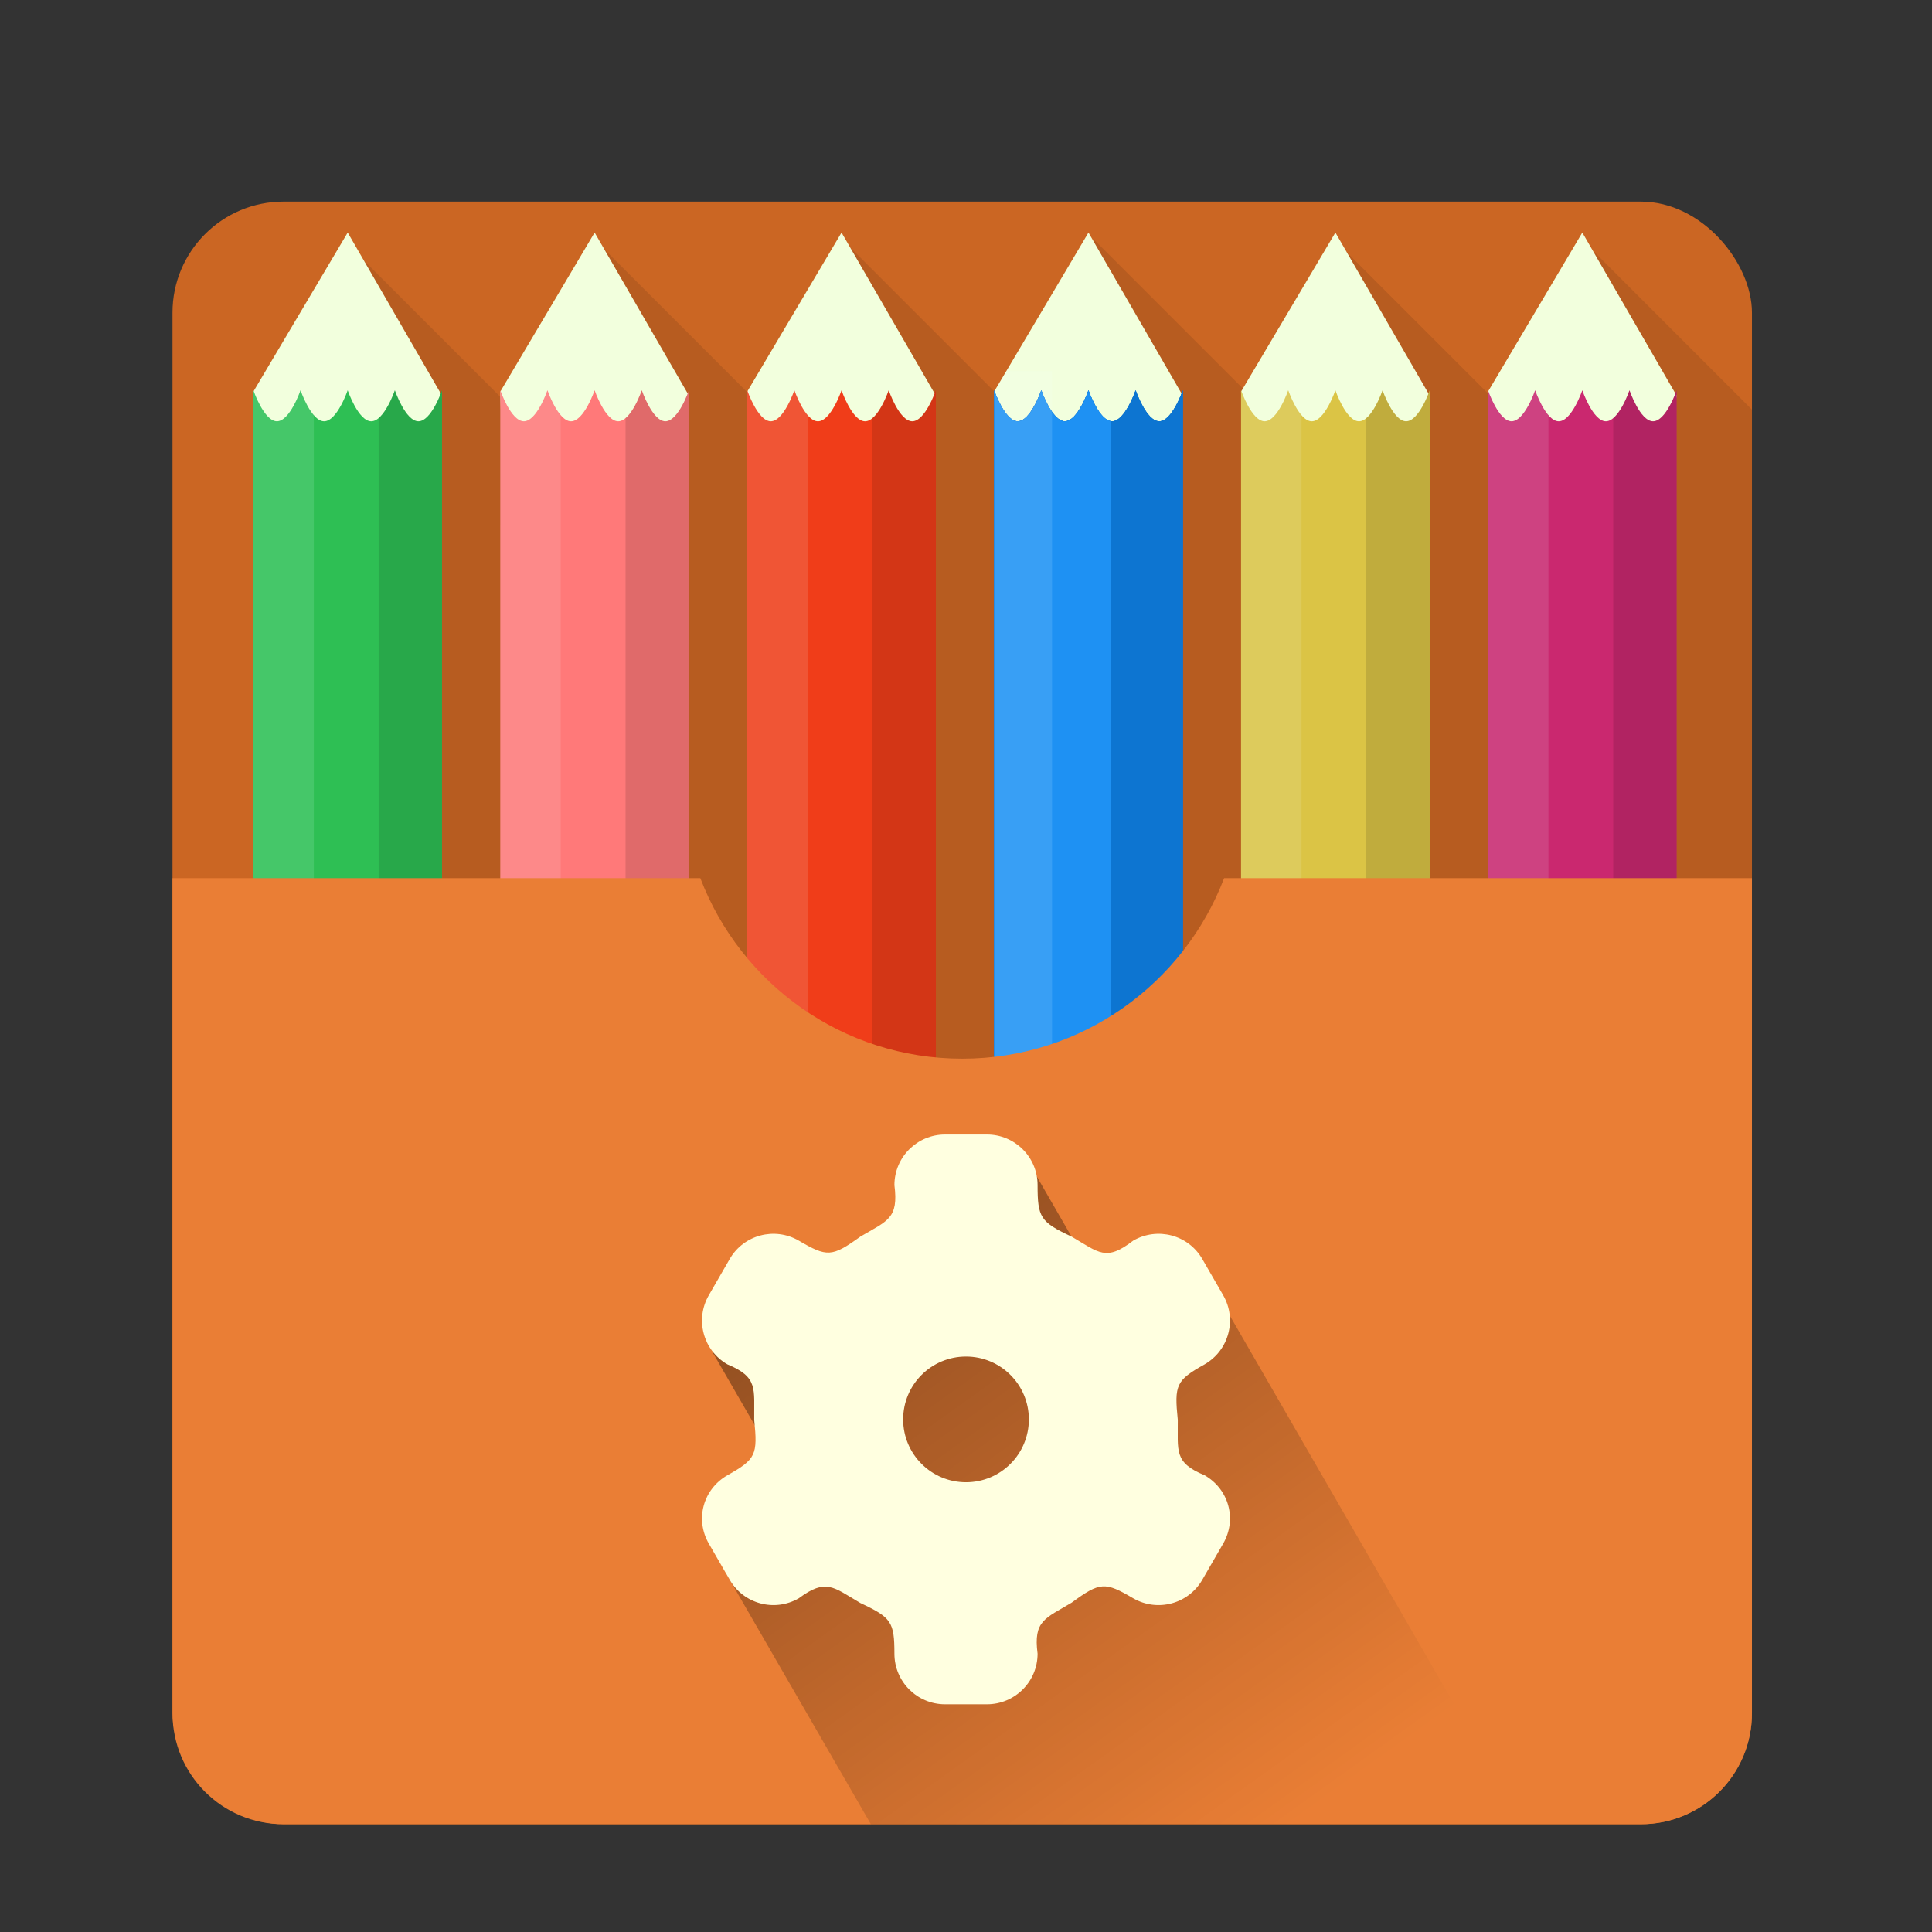 <?xml version="1.0" encoding="UTF-8" standalone="no"?>
<!-- Created with Inkscape (http://www.inkscape.org/) -->

<svg
   xmlns:dc="http://purl.org/dc/elements/1.1/"
   xmlns:cc="http://creativecommons.org/ns#"
   xmlns:rdf="http://www.w3.org/1999/02/22-rdf-syntax-ns#"
   xmlns:svg="http://www.w3.org/2000/svg"
   xmlns="http://www.w3.org/2000/svg"
   xmlns:xlink="http://www.w3.org/1999/xlink"
   xmlns:sodipodi="http://sodipodi.sourceforge.net/DTD/sodipodi-0.dtd"
   xmlns:inkscape="http://www.inkscape.org/namespaces/inkscape"
   width="512"
   height="512"
   id="svg2"
   version="1.1"
   inkscape:version="0.48.4 r9939"
   sodipodi:docname="adjust-colors.svg">
  <rect width="100%" height="100%" fill="#333333" stroke="none"/>
  <sodipodi:namedview
     id="base"
     pagecolor="#ffffff"
     bordercolor="#666666"
     borderopacity="1.0"
     inkscape:pageopacity="0.0"
     inkscape:pageshadow="2"
     inkscape:zoom="0.175"
     inkscape:cx="147.79915"
     inkscape:cy="393.61386"
     inkscape:document-units="px"
     inkscape:current-layer="layer1"
     showgrid="false"
     inkscape:window-width="1360"
     inkscape:window-height="721"
     inkscape:window-x="0"
     inkscape:window-y="25"
     inkscape:window-maximized="1"
     showguides="true"
     inkscape:guide-bbox="true" />
  <defs
     id="defs4">
    <linearGradient
       inkscape:collect="always"
       id="linearGradient4004">
      <stop
         style="stop-color:#000000;stop-opacity:0.813"
         offset="0"
         id="stop4006" />
      <stop
         style="stop-color:#000000;stop-opacity:0;"
         offset="1"
         id="stop4008" />
    </linearGradient>
    <clipPath
       id="clipPath3769"
       clipPathUnits="userSpaceOnUse">
      <path
         style="color:#000000;fill:#008f43;fill-opacity:1;fill-rule:evenodd;stroke:none;stroke-width:60;marker:none;visibility:visible;display:inline;overflow:visible;enable-background:accumulate"
         d="m -64.286,643.791 c 0,0 -2.809,8.214 -6.25,8.214 -3.441,0 -6.25,-8.214 -6.25,-8.214 0,0 -2.809,8.214 -6.25,8.214 -3.441,0 -6.25,-8.214 -6.25,-8.214 0,0 -2.809,8.214 -6.25,8.214 -3.441,0 -6.25,-8.214 -6.25,-8.214 0,0 -2.809,8.214 -6.25,8.214 -3.441,0 -6.25,-8.214 -6.25,-8.214 l 0,142.857 50,0 z"
         id="path3771"
         inkscape:connector-curvature="0"
         sodipodi:nodetypes="cacacacacccc" />
    </clipPath>
    <clipPath
       id="clipPath3775"
       clipPathUnits="userSpaceOnUse">
      <path
         style="color:#000000;fill:#008f43;fill-opacity:1;fill-rule:evenodd;stroke:none;stroke-width:60;marker:none;visibility:visible;display:inline;overflow:visible;enable-background:accumulate"
         d="m 64.286,103.429 c 0,0 2.809,8.214 6.25,8.214 3.441,0 6.25,-8.214 6.25,-8.214 0,0 2.809,8.214 6.25,8.214 3.441,0 6.25,-8.214 6.25,-8.214 0,0 2.809,8.214 6.25,8.214 3.441,0 6.25,-8.214 6.25,-8.214 0,0 2.809,8.214 6.25,8.214 3.441,0 6.25,-8.214 6.25,-8.214 l 0,142.857 -50,0 z"
         id="path3777"
         inkscape:connector-curvature="0"
         sodipodi:nodetypes="cacacacacccc" />
    </clipPath>
    <clipPath
       clipPathUnits="userSpaceOnUse"
       id="clipPath3891">
      <path
         sodipodi:nodetypes="scccccccccccccsscccccccccccccss"
         inkscape:connector-curvature="0"
         id="path3893"
         d="m 14.93,1019.952 c -1.088,0 -1.969,0.881 -1.969,1.969 0.167,1.307 -0.269,1.377 -1.328,2 -1.105,0.798 -1.295,0.801 -2.391,0.156 -0.942,-0.544 -2.143,-0.224 -2.688,0.719 l -0.812,1.406 c -0.544,0.942 -0.224,2.143 0.719,2.688 1.207,0.5 1.035,0.938 1.047,2.156 0.138,1.359 0.066,1.535 -1.047,2.156 -0.942,0.544 -1.263,1.714 -0.719,2.656 l 0.812,1.406 c 0.544,0.942 1.745,1.263 2.688,0.719 1.06,-0.783 1.331,-0.436 2.391,0.188 1.204,0.564 1.328,0.73 1.328,1.969 0,1.088 0.881,1.969 1.969,1.969 l 1.625,0 c 1.088,0 1.969,-0.881 1.969,-1.969 -0.168,-1.287 0.29,-1.362 1.328,-1.984 1.104,-0.81 1.29,-0.82 2.391,-0.172 0.942,0.544 2.143,0.224 2.688,-0.719 l 0.812,-1.406 c 0.544,-0.943 0.224,-2.112 -0.719,-2.656 -1.207,-0.5 -1.035,-0.938 -1.047,-2.156 -0.138,-1.359 -0.066,-1.535 1.047,-2.156 0.942,-0.544 1.263,-1.745 0.719,-2.688 l -0.812,-1.406 c -0.544,-0.943 -1.745,-1.263 -2.688,-0.719 -1.058,0.815 -1.318,0.475 -2.391,-0.156 -1.221,-0.569 -1.328,-0.744 -1.328,-2 0,-1.088 -0.881,-1.969 -1.969,-1.969 z"
         style="color:#000000;fill:#385a5a;fill-opacity:1;fill-rule:evenodd;stroke:none;stroke-width:16;marker:none;visibility:visible;display:inline;overflow:visible;enable-background:accumulate" />
    </clipPath>
    <clipPath
       clipPathUnits="userSpaceOnUse"
       id="clipPath4086">
      <path
         style="color:#000000;fill:#df8f43;fill-opacity:1;fill-rule:evenodd;stroke:none;stroke-width:60;marker:none;visibility:visible;display:inline;overflow:visible;enable-background:accumulate"
         d="m 465.714,735.219 0,260 c 0,15.829 -12.743,28.571 -28.571,28.571 l -362.857,0 c -15.829,0 -28.571,-12.743 -28.571,-28.571 l 0,-260 z"
         id="path4088"
         inkscape:connector-curvature="0"
         sodipodi:nodetypes="csssscc" />
    </clipPath>
    <clipPath
       clipPathUnits="userSpaceOnUse"
       id="clipPath3871">
      <g
         transform="translate(199.17,-540.362)"
         id="g3873">
        <path
           sodipodi:nodetypes="cccccc"
           transform="translate(0,540.362)"
           inkscape:connector-curvature="0"
           id="path3875"
           d="m 64.286,103.786 25,-42.153 25,43.225 -2.857,15.714 -46.786,-3.929 z"
           style="fill:#f2ffdd;fill-opacity:1;stroke:none" />
        <path
           sodipodi:nodetypes="cacacacacccc"
           inkscape:connector-curvature="0"
           id="path3877"
           d="m 64.286,103.429 c 0,0 2.809,8.214 6.25,8.214 3.441,0 6.25,-8.214 6.25,-8.214 0,0 2.809,8.214 6.25,8.214 3.441,0 6.25,-8.214 6.25,-8.214 0,0 2.809,8.214 6.25,8.214 3.441,0 6.25,-8.214 6.25,-8.214 0,0 2.809,8.214 6.25,8.214 3.441,0 6.25,-8.214 6.25,-8.214 l 0,184.273 -50,0 z"
           style="color:#000000;fill:#0b72cd;fill-opacity:1;fill-rule:evenodd;stroke:none;stroke-width:60;marker:none;visibility:visible;display:inline;overflow:visible;enable-background:accumulate"
           transform="translate(0,540.362)" />
      </g>
    </clipPath>
    <clipPath
       clipPathUnits="userSpaceOnUse"
       id="clipPath3879">
      <g
         id="g3881"
         transform="translate(199.17,0)">
        <path
           style="fill:#f2ffdd;fill-opacity:1;stroke:none"
           d="m 64.286,103.786 25,-42.153 25,43.225 -2.857,15.714 -46.786,-3.929 z"
           id="path3883"
           inkscape:connector-curvature="0"
           transform="translate(0,540.362)"
           sodipodi:nodetypes="cccccc" />
        <path
           transform="translate(0,540.362)"
           style="color:#000000;fill:#0b72cd;fill-opacity:1;fill-rule:evenodd;stroke:none;stroke-width:60;marker:none;visibility:visible;display:inline;overflow:visible;enable-background:accumulate"
           d="m 64.286,103.429 c 0,0 2.809,8.214 6.25,8.214 3.441,0 6.25,-8.214 6.25,-8.214 0,0 2.809,8.214 6.25,8.214 3.441,0 6.25,-8.214 6.25,-8.214 0,0 2.809,8.214 6.25,8.214 3.441,0 6.25,-8.214 6.25,-8.214 0,0 2.809,8.214 6.25,8.214 3.441,0 6.25,-8.214 6.25,-8.214 l 0,184.273 -50,0 z"
           id="path3885"
           inkscape:connector-curvature="0"
           sodipodi:nodetypes="cacacacacccc" />
      </g>
    </clipPath>
    <clipPath
       clipPathUnits="userSpaceOnUse"
       id="clipPath3973">
      <path
         style="color:#000000;fill:#d83414;fill-opacity:1;fill-rule:evenodd;stroke:none;stroke-width:60;marker:none;visibility:visible;display:inline;overflow:visible;enable-background:accumulate"
         d="m 198.018,643.791 c 0,0 2.809,8.214 6.25,8.214 3.441,0 6.25,-8.214 6.25,-8.214 0,0 2.809,8.214 6.25,8.214 3.441,0 6.25,-8.214 6.25,-8.214 0,0 2.809,8.214 6.25,8.214 3.441,0 6.25,-8.214 6.25,-8.214 0,0 2.809,8.214 6.25,8.214 3.441,0 6.25,-8.214 6.25,-8.214 l 0,183.571 -50,0 z"
         id="path3975"
         inkscape:connector-curvature="0"
         sodipodi:nodetypes="cacacacacccc" />
    </clipPath>
    <clipPath
       clipPathUnits="userSpaceOnUse"
       id="clipPath3979">
      <path
         style="color:#000000;fill:#d83414;fill-opacity:1;fill-rule:evenodd;stroke:none;stroke-width:60;marker:none;visibility:visible;display:inline;overflow:visible;enable-background:accumulate"
         d="m 198.018,643.791 c 0,0 2.809,8.214 6.25,8.214 3.441,0 6.25,-8.214 6.25,-8.214 0,0 2.809,8.214 6.25,8.214 3.441,0 6.25,-8.214 6.25,-8.214 0,0 2.809,8.214 6.25,8.214 3.441,0 6.25,-8.214 6.25,-8.214 0,0 2.809,8.214 6.25,8.214 3.441,0 6.25,-8.214 6.25,-8.214 l 0,183.571 -50,0 z"
         id="path3981"
         inkscape:connector-curvature="0"
         sodipodi:nodetypes="cacacacacccc" />
    </clipPath>
    <linearGradient
       inkscape:collect="always"
       xlink:href="#linearGradient4004"
       id="linearGradient4010"
       x1="77.484"
       y1="153.833"
       x2="323.271"
       y2="497.168"
       gradientUnits="userSpaceOnUse" />
    <clipPath
       clipPathUnits="userSpaceOnUse"
       id="clipPath4014">
      <path
         id="path4016"
         d="m 45.719,232.719 0,221.281 c 0,16.305 13.133,29.438 29.438,29.438 l 359.688,0 c 16.305,0 29.438,-13.133 29.438,-29.438 l 0,-221.281 -139.875,0 C 313.744,260.68 286.706,280.562 255,280.562 c -31.706,0 -58.744,-19.882 -69.406,-47.844 l -139.875,0 z"
         style="color:#000000;fill:#687c8d;fill-opacity:1;fill-rule:evenodd;stroke:none;stroke-width:60;marker:none;visibility:visible;display:inline;overflow:visible;enable-background:accumulate"
         inkscape:connector-curvature="0" />
    </clipPath>
    <clipPath
       clipPathUnits="userSpaceOnUse"
       id="clipPath3818">
      <rect
         ry="29.431"
         y="53.429"
         x="45.714"
         height="430"
         width="418.571"
         id="rect3820"
         style="color:#000000;fill:#0c946f;fill-opacity:1;fill-rule:evenodd;stroke:none;stroke-width:60;marker:none;visibility:visible;display:inline;overflow:visible;enable-background:accumulate" />
    </clipPath>
  </defs>
  <g
     transform="translate(0,-540.362)"
     id="layer1"
     inkscape:groupmode="layer"
     inkscape:label="Capa 1">
    <rect
       style="color:#000000;fill:#cb6623;fill-opacity:1;fill-rule:evenodd;stroke:none;stroke-width:60;marker:none;visibility:visible;display:inline;overflow:visible;enable-background:accumulate"
       id="rect3073"
       width="418.571"
       height="430"
       x="45.714"
       y="53.429"
       transform="translate(0,540.362)"
       ry="29.431" />
    <path
       style="fill:#000000;stroke:none;stroke-width:1px;stroke-linecap:butt;stroke-linejoin:miter;stroke-opacity:1;fill-opacity:0.099"
       d="m 91.924,64.502 48.992,48.992 17.678,-48.992 53.538,53.538 11.112,-54.548 48.992,48.992 17.678,-48.992 51.518,51.518 12.122,-51.518 53.033,53.033 13.637,-52.023 66.67,66.67 -3.03,140.411 -387.899,37.376 z"
       id="path3814"
       inkscape:connector-curvature="0"
       transform="translate(0,540.362)"
       clip-path="url(#clipPath3818)" />
    <g
       transform="translate(2.857,0)"
       id="g3779">
      <path
         style="fill:#f2ffdd;fill-opacity:1;stroke:none"
         d="m 64.286,103.786 25,-42.153 25,43.225 -2.857,15.714 -46.786,-3.929 z"
         id="path3761"
         inkscape:connector-curvature="0"
         transform="translate(0,540.362)"
         sodipodi:nodetypes="cccccc" />
      <path
         transform="translate(0,540.362)"
         style="color:#000000;fill:#2ebf54;fill-opacity:1;fill-rule:evenodd;stroke:none;stroke-width:60;marker:none;visibility:visible;display:inline;overflow:visible;enable-background:accumulate"
         d="m 64.286,103.429 c 0,0 2.809,8.214 6.25,8.214 3.441,0 6.25,-8.214 6.25,-8.214 0,0 2.809,8.214 6.25,8.214 3.441,0 6.25,-8.214 6.25,-8.214 0,0 2.809,8.214 6.25,8.214 3.441,0 6.25,-8.214 6.25,-8.214 0,0 2.809,8.214 6.25,8.214 3.441,0 6.25,-8.214 6.25,-8.214 l 0,142.857 -50,0 z"
         id="rect3758"
         inkscape:connector-curvature="0"
         sodipodi:nodetypes="cacacacacccc" />
      <rect
         style="opacity:0.122;color:#000000;fill:#f2ffff;fill-opacity:1;fill-rule:evenodd;stroke:none;stroke-width:60;marker:none;visibility:visible;display:inline;overflow:visible;enable-background:accumulate"
         id="rect3763"
         width="30.81"
         height="170.716"
         x="49.497"
         y="90.261"
         transform="translate(0,540.362)"
         clip-path="url(#clipPath3775)" />
      <rect
         transform="scale(-1,1)"
         y="630.623"
         x="-128.289"
         height="170.716"
         width="30.81"
         id="rect3765"
         style="opacity:0.122;color:#000000;fill:#000000;fill-opacity:1;fill-rule:evenodd;stroke:none;stroke-width:60;marker:none;visibility:visible;display:inline;overflow:visible;enable-background:accumulate"
         clip-path="url(#clipPath3769)" />
    </g>
    <g
       transform="translate(68.295,0)"
       id="g3785">
      <path
         sodipodi:nodetypes="cccccc"
         transform="translate(0,540.362)"
         inkscape:connector-curvature="0"
         id="path3787"
         d="m 64.286,103.786 25,-42.153 25,43.225 -2.857,15.714 -46.786,-3.929 z"
         style="fill:#f2ffdd;fill-opacity:1;stroke:none" />
      <path
         sodipodi:nodetypes="cacacacacccc"
         inkscape:connector-curvature="0"
         id="path3789"
         d="m 64.286,103.429 c 0,0 2.809,8.214 6.25,8.214 3.441,0 6.25,-8.214 6.25,-8.214 0,0 2.809,8.214 6.25,8.214 3.441,0 6.25,-8.214 6.25,-8.214 0,0 2.809,8.214 6.25,8.214 3.441,0 6.25,-8.214 6.25,-8.214 0,0 2.809,8.214 6.25,8.214 3.441,0 6.25,-8.214 6.25,-8.214 l 0,142.857 -50,0 z"
         style="color:#000000;fill:#ff7979;fill-opacity:1;fill-rule:evenodd;stroke:none;stroke-width:60;marker:none;visibility:visible;display:inline;overflow:visible;enable-background:accumulate"
         transform="translate(0,540.362)" />
      <rect
         clip-path="url(#clipPath3775)"
         transform="translate(0,540.362)"
         y="90.261"
         x="49.497"
         height="170.716"
         width="30.81"
         id="rect3791"
         style="opacity:0.122;color:#000000;fill:#f2ffff;fill-opacity:1;fill-rule:evenodd;stroke:none;stroke-width:60;marker:none;visibility:visible;display:inline;overflow:visible;enable-background:accumulate" />
      <rect
         clip-path="url(#clipPath3769)"
         style="opacity:0.122;color:#000000;fill:#000000;fill-opacity:1;fill-rule:evenodd;stroke:none;stroke-width:60;marker:none;visibility:visible;display:inline;overflow:visible;enable-background:accumulate"
         id="rect3793"
         width="30.81"
         height="170.716"
         x="-128.289"
         y="630.623"
         transform="scale(-1,1)" />
    </g>
    <g
       id="g3983">
      <path
         style="fill:#f2ffdd;fill-opacity:1;stroke:none"
         d="m 198.018,644.148 25,-42.154 25,43.225 -2.857,15.714 -46.786,-3.929 z"
         id="path3797"
         inkscape:connector-curvature="0"
         sodipodi:nodetypes="cccccc" />
      <path
         style="color:#000000;fill:#f03d19;fill-opacity:1;fill-rule:evenodd;stroke:none;stroke-width:60;marker:none;visibility:visible;display:inline;overflow:visible;enable-background:accumulate"
         d="m 198.018,643.791 c 0,0 2.809,8.214 6.25,8.214 3.441,0 6.25,-8.214 6.25,-8.214 0,0 2.809,8.214 6.25,8.214 3.441,0 6.25,-8.214 6.25,-8.214 0,0 2.809,8.214 6.25,8.214 3.441,0 6.25,-8.214 6.25,-8.214 0,0 2.809,8.214 6.25,8.214 3.441,0 6.25,-8.214 6.25,-8.214 l 0,183.571 -50,0 z"
         id="path3799"
         inkscape:connector-curvature="0"
         sodipodi:nodetypes="cacacacacccc" />
      <rect
         style="opacity:0.122;color:#000000;fill:#f2ffff;fill-opacity:1;fill-rule:evenodd;stroke:none;stroke-width:60;marker:none;visibility:visible;display:inline;overflow:visible;enable-background:accumulate"
         id="rect3801"
         width="30.81"
         height="208.573"
         x="183.23"
         y="630.623"
         clip-path="url(#clipPath3979)" />
      <path
         style="opacity:0.122;color:#000000;fill:#000000;fill-opacity:1;fill-rule:evenodd;stroke:none;stroke-width:60;marker:none;visibility:visible;display:inline;overflow:visible;enable-background:accumulate"
         clip-path="url(#clipPath3973)"
         d="m 262.022,630.623 -30.81,0 0,211.43 30.81,0 z"
         id="rect3803"
         inkscape:connector-curvature="0"
         sodipodi:nodetypes="ccccc" />
    </g>
    <g
       id="g3815"
       transform="translate(264.607,0)">
      <path
         style="fill:#f2ffdd;fill-opacity:1;stroke:none"
         d="m 64.286,103.786 25,-42.153 25,43.225 -2.857,15.714 -46.786,-3.929 z"
         id="path3817"
         inkscape:connector-curvature="0"
         transform="translate(0,540.362)"
         sodipodi:nodetypes="cccccc" />
      <path
         transform="translate(0,540.362)"
         style="color:#000000;fill:#dbc445;fill-opacity:1;fill-rule:evenodd;stroke:none;stroke-width:60;marker:none;visibility:visible;display:inline;overflow:visible;enable-background:accumulate"
         d="m 64.286,103.429 c 0,0 2.809,8.214 6.25,8.214 3.441,0 6.25,-8.214 6.25,-8.214 0,0 2.809,8.214 6.25,8.214 3.441,0 6.25,-8.214 6.25,-8.214 0,0 2.809,8.214 6.25,8.214 3.441,0 6.25,-8.214 6.25,-8.214 0,0 2.809,8.214 6.25,8.214 3.441,0 6.25,-8.214 6.25,-8.214 l 0,142.857 -50,0 z"
         id="path3819"
         inkscape:connector-curvature="0"
         sodipodi:nodetypes="cacacacacccc" />
      <rect
         style="opacity:0.122;color:#000000;fill:#f2ffff;fill-opacity:1;fill-rule:evenodd;stroke:none;stroke-width:60;marker:none;visibility:visible;display:inline;overflow:visible;enable-background:accumulate"
         id="rect3821"
         width="30.81"
         height="170.716"
         x="49.497"
         y="90.261"
         transform="translate(0,540.362)"
         clip-path="url(#clipPath3775)" />
      <rect
         transform="scale(-1,1)"
         y="630.623"
         x="-128.289"
         height="170.716"
         width="30.81"
         id="rect3823"
         style="opacity:0.122;color:#000000;fill:#000000;fill-opacity:1;fill-rule:evenodd;stroke:none;stroke-width:60;marker:none;visibility:visible;display:inline;overflow:visible;enable-background:accumulate"
         clip-path="url(#clipPath3769)" />
    </g>
    <g
       transform="translate(330.045,0)"
       id="g3825">
      <path
         sodipodi:nodetypes="cccccc"
         transform="translate(0,540.362)"
         inkscape:connector-curvature="0"
         id="path3827"
         d="m 64.286,103.786 25,-42.153 25,43.225 -2.857,15.714 -46.786,-3.929 z"
         style="fill:#f2ffdd;fill-opacity:1;stroke:none" />
      <path
         sodipodi:nodetypes="cacacacacccc"
         inkscape:connector-curvature="0"
         id="path3829"
         d="m 64.286,103.429 c 0,0 2.809,8.214 6.25,8.214 3.441,0 6.25,-8.214 6.25,-8.214 0,0 2.809,8.214 6.25,8.214 3.441,0 6.25,-8.214 6.25,-8.214 0,0 2.809,8.214 6.25,8.214 3.441,0 6.25,-8.214 6.25,-8.214 0,0 2.809,8.214 6.25,8.214 3.441,0 6.25,-8.214 6.25,-8.214 l 0,142.857 -50,0 z"
         style="color:#000000;fill:#ca286f;fill-opacity:1;fill-rule:evenodd;stroke:none;stroke-width:60;marker:none;visibility:visible;display:inline;overflow:visible;enable-background:accumulate"
         transform="translate(0,540.362)" />
      <rect
         clip-path="url(#clipPath3775)"
         transform="translate(0,540.362)"
         y="90.261"
         x="49.497"
         height="170.716"
         width="30.81"
         id="rect3831"
         style="opacity:0.122;color:#000000;fill:#f2ffff;fill-opacity:1;fill-rule:evenodd;stroke:none;stroke-width:60;marker:none;visibility:visible;display:inline;overflow:visible;enable-background:accumulate" />
      <rect
         clip-path="url(#clipPath3769)"
         style="opacity:0.122;color:#000000;fill:#000000;fill-opacity:1;fill-rule:evenodd;stroke:none;stroke-width:60;marker:none;visibility:visible;display:inline;overflow:visible;enable-background:accumulate"
         id="rect3833"
         width="30.81"
         height="170.716"
         x="-128.289"
         y="630.623"
         transform="scale(-1,1)" />
    </g>
    <g
       id="g3931">
      <g
         id="g3805"
         transform="translate(199.17,0)">
        <path
           style="fill:#f2ffdd;fill-opacity:1;stroke:none"
           d="m 64.286,103.786 25,-42.153 25,43.225 -2.857,15.714 -46.786,-3.929 z"
           id="path3807"
           inkscape:connector-curvature="0"
           transform="translate(0,540.362)"
           sodipodi:nodetypes="cccccc" />
        <path
           transform="translate(0,540.362)"
           style="color:#000000;fill:#0b72cd;fill-opacity:1;fill-rule:evenodd;stroke:none;stroke-width:60;marker:none;visibility:visible;display:inline;overflow:visible;enable-background:accumulate"
           d="m 64.286,103.429 c 0,0 2.809,8.214 6.25,8.214 3.441,0 6.25,-8.214 6.25,-8.214 0,0 2.809,8.214 6.25,8.214 3.441,0 6.25,-8.214 6.25,-8.214 0,0 2.809,8.214 6.25,8.214 3.441,0 6.25,-8.214 6.25,-8.214 0,0 2.809,8.214 6.25,8.214 3.441,0 6.25,-8.214 6.25,-8.214 l 0,184.273 -50,0 z"
           id="path3809"
           inkscape:connector-curvature="0"
           sodipodi:nodetypes="cacacacacccc" />
        <path
           sodipodi:nodetypes="cacacacacccc"
           inkscape:connector-curvature="0"
           id="path3887"
           d="m 64.286,103.429 c 0,0 2.809,8.214 6.25,8.214 3.441,0 6.25,-8.214 6.25,-8.214 0,0 2.809,8.214 6.25,8.214 3.441,0 6.25,-8.214 6.25,-8.214 0,0 2.809,8.214 6.25,8.214 3.441,0 6.25,-8.214 6.25,-8.214 0,0 2.809,8.214 6.25,8.214 3.441,0 6.25,-8.214 6.25,-8.214 l 0,184.273 -50,0 z"
           style="color:#000000;fill:#0b72cd;fill-opacity:1;fill-rule:evenodd;stroke:none;stroke-width:60;marker:none;visibility:visible;display:inline;overflow:visible;enable-background:accumulate"
           transform="translate(0,540.362)" />
        <path
           transform="translate(0,540.362)"
           style="color:#000000;fill:#0b72cd;fill-opacity:1;fill-rule:evenodd;stroke:none;stroke-width:60;marker:none;visibility:visible;display:inline;overflow:visible;enable-background:accumulate"
           d="m 64.286,103.429 c 0,0 2.809,8.214 6.25,8.214 3.441,0 6.25,-8.214 6.25,-8.214 0,0 2.809,8.214 6.25,8.214 3.441,0 6.25,-8.214 6.25,-8.214 0,0 2.809,8.214 6.25,8.214 3.441,0 6.25,-8.214 6.25,-8.214 0,0 2.809,8.214 6.25,8.214 3.441,0 6.25,-8.214 6.25,-8.214 l 0,184.273 -50,0 z"
           id="path3896"
           inkscape:connector-curvature="0"
           sodipodi:nodetypes="cacacacacccc" />
        <path
           inkscape:connector-curvature="0"
           transform="translate(-199.17,540.362)"
           id="path3928"
           d="m 294.469,111.594 c -3.327,-0.377 -6,-8.156 -6,-8.156 0,0 -2.809,8.219 -6.25,8.219 -3.441,0 -6.25,-8.219 -6.25,-8.219 0,0 -2.809,8.219 -6.25,8.219 -3.441,0 -6.25,-8.219 -6.25,-8.219 l 0,184.25 31,0 0,-176.094 z"
           style="color:#000000;fill:#1e91f3;fill-opacity:1;fill-rule:evenodd;stroke:none;stroke-width:60;marker:none;visibility:visible;display:inline;overflow:visible;enable-background:accumulate" />
        <path
           inkscape:connector-curvature="0"
           transform="translate(-199.17,540.362)"
           id="path3920"
           d="m 294.469,111.594 0,176.094 19,0 0,-184.25 c 0,0 -2.809,8.219 -6.25,8.219 -3.441,0 -6.25,-8.219 -6.25,-8.219 0,0 -2.809,8.219 -6.25,8.219 -0.083,0 -0.168,-0.053 -0.25,-0.062 z"
           style="opacity:0.122;color:#000000;fill:#1e91f3;fill-opacity:1;fill-rule:evenodd;stroke:none;stroke-width:60;marker:none;visibility:visible;display:inline;overflow:visible;enable-background:accumulate" />
      </g>
      <rect
         clip-path="url(#clipPath3871)"
         transform="translate(0,540.362)"
         y="98.343"
         x="259.609"
         height="189.404"
         width="19.193"
         id="rect3855"
         style="color:#000000;fill:#f2ffff;fill-opacity:1;fill-rule:evenodd;stroke:none;stroke-width:60;marker:none;visibility:visible;display:inline;overflow:visible;enable-background:accumulate;opacity:0.125" />
    </g>
    <path
       style="color:#000000;fill:#ea7e35;fill-opacity:1;fill-rule:evenodd;stroke:none;stroke-width:60;marker:none;visibility:visible;display:inline;overflow:visible;enable-background:accumulate"
       d="M 45.719 232.719 L 45.719 454 C 45.719 470.305 58.851 483.438 75.156 483.438 L 434.844 483.438 C 451.149 483.438 464.281 470.305 464.281 454 L 464.281 232.719 L 324.406 232.719 C 313.744 260.68 286.706 280.562 255 280.562 C 223.294 280.562 196.256 260.68 185.594 232.719 L 45.719 232.719 z "
       transform="translate(0,540.362)"
       id="rect3847" />
    <path
       style="fill:url(#linearGradient4010);stroke:none;stroke-width:1px;stroke-linecap:butt;stroke-linejoin:miter;stroke-opacity:1;fill-opacity:1"
       d="m 188.899,358.457 23.12,40.045 -19.559,18.544 54.267,93.992 166.449,-11.245 -89.246,-154.579 -26.657,5.558 -26.132,-45.262 z"
       id="path3996"
       inkscape:connector-curvature="0"
       transform="translate(0,540.362)"
       sodipodi:nodetypes="ccccccccc"
       clip-path="url(#clipPath4014)" />
    <path
       style="color:#000000;fill:#ffffe0;fill-opacity:1;fill-rule:evenodd;stroke:none;stroke-width:16;marker:none;visibility:visible;display:inline;overflow:visible;enable-background:accumulate"
       d="M 250.469 300.656 C 243.052 300.656 237.031 306.646 237.031 314.062 C 238.168 322.971 235.222 323.472 228 327.719 C 220.471 333.157 219.154 333.173 211.688 328.781 C 205.265 325.073 197.083 327.233 193.375 333.656 L 187.844 343.25 C 184.135 349.673 186.327 357.854 192.75 361.562 C 200.977 364.973 199.792 367.981 199.875 376.281 C 200.814 385.542 200.332 386.732 192.75 390.969 C 186.327 394.677 184.135 402.639 187.844 409.062 L 193.375 418.656 C 197.083 425.079 205.265 427.271 211.688 423.562 C 218.909 418.225 220.78 420.565 228 424.812 C 236.204 428.654 237.031 429.805 237.031 438.25 C 237.031 445.666 243.052 451.656 250.469 451.656 L 261.531 451.656 C 268.948 451.656 274.969 445.666 274.969 438.25 C 273.827 429.48 276.928 428.961 284 424.719 C 291.523 419.2 292.81 419.149 300.312 423.562 C 306.735 427.271 314.917 425.079 318.625 418.656 L 324.156 409.062 C 327.865 402.639 325.673 394.677 319.25 390.969 C 311.023 387.559 312.208 384.582 312.125 376.281 C 311.186 367.021 311.668 365.799 319.25 361.562 C 325.673 357.854 327.865 349.673 324.156 343.25 L 318.625 333.656 C 314.917 327.233 306.735 325.073 300.312 328.781 C 293.103 334.334 291.312 332.02 284 327.719 C 275.68 323.841 274.969 322.619 274.969 314.062 C 274.969 306.646 268.948 300.656 261.531 300.656 L 250.469 300.656 z M 256 359.5 C 265.205 359.5 272.656 366.951 272.656 376.156 C 272.656 385.361 265.205 392.812 256 392.812 C 246.795 392.812 239.344 385.361 239.344 376.156 C 239.344 366.951 246.795 359.5 256 359.5 z "
       transform="translate(0,540.362)"
       id="path3881" />
  </g>
</svg>
